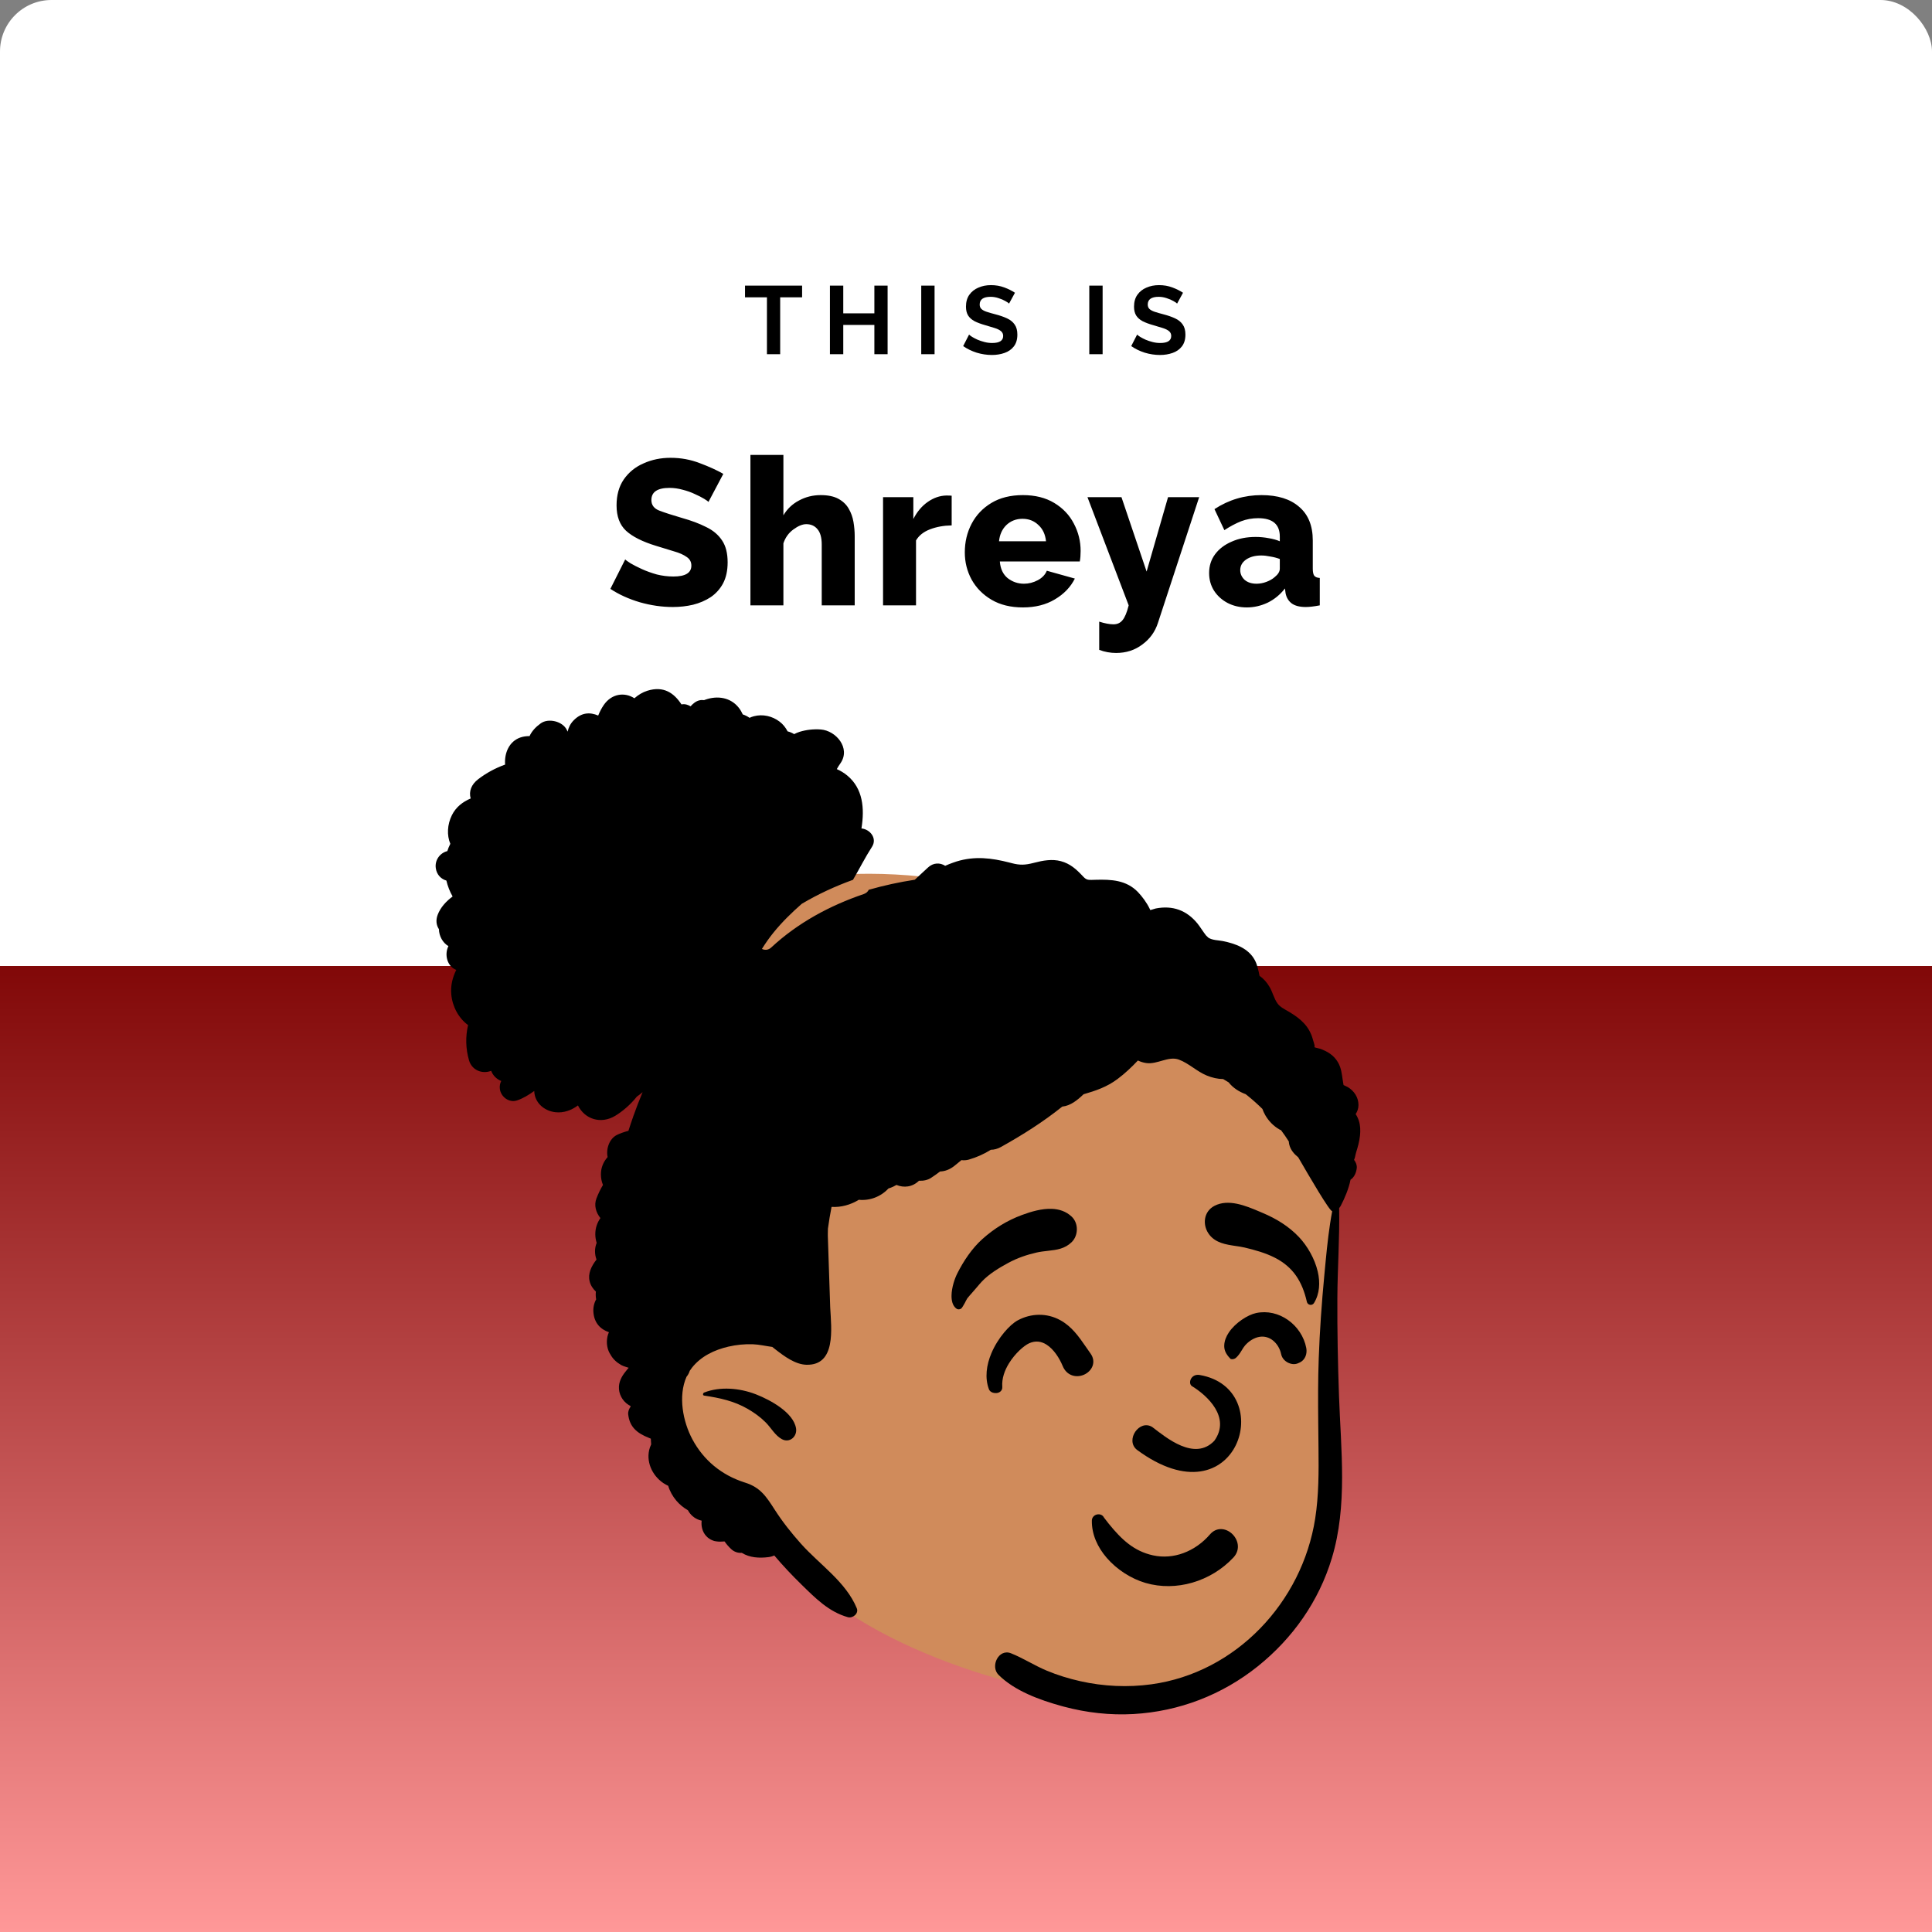 <svg width="300" height="300" viewBox="0 0 300 300" fill="none" xmlns="http://www.w3.org/2000/svg">
<rect x="0" y="0" width="300" height="300" fill="#808080" stroke="none"/>
<rect width="300" height="300" rx="8" fill="white"/>
<rect y="150" width="300" height="150" fill="url(#paint0_linear_397368:40512)"/>
<path d="M124.55 46.165H121.145V55H119.09V46.165H115.685V44.35H124.55V46.165ZM137.827 44.35V55H135.772V50.455H130.942V55H128.872V44.35H130.942V48.655H135.772V44.35H137.827ZM143.049 55V44.35H145.119V55H143.049ZM156.686 47.14C156.596 47.04 156.406 46.91 156.116 46.75C155.826 46.58 155.476 46.43 155.066 46.3C154.666 46.16 154.251 46.09 153.821 46.09C152.691 46.09 152.126 46.49 152.126 47.29C152.126 47.58 152.216 47.81 152.396 47.98C152.576 48.15 152.846 48.295 153.206 48.415C153.566 48.535 154.016 48.665 154.556 48.805C155.256 48.985 155.861 49.195 156.371 49.435C156.891 49.675 157.286 49.995 157.556 50.395C157.836 50.785 157.976 51.305 157.976 51.955C157.976 52.715 157.791 53.33 157.421 53.8C157.061 54.26 156.581 54.595 155.981 54.805C155.381 55.015 154.731 55.12 154.031 55.12C153.231 55.12 152.436 55 151.646 54.76C150.866 54.51 150.171 54.17 149.561 53.74L150.476 51.955C150.566 52.045 150.726 52.165 150.956 52.315C151.186 52.455 151.466 52.6 151.796 52.75C152.126 52.89 152.486 53.01 152.876 53.11C153.266 53.21 153.661 53.26 154.061 53.26C155.201 53.26 155.771 52.895 155.771 52.165C155.771 51.855 155.656 51.605 155.426 51.415C155.196 51.225 154.871 51.065 154.451 50.935C154.041 50.805 153.561 50.66 153.011 50.5C152.331 50.31 151.766 50.1 151.316 49.87C150.876 49.63 150.546 49.335 150.326 48.985C150.106 48.625 149.996 48.17 149.996 47.62C149.996 46.89 150.166 46.28 150.506 45.79C150.856 45.29 151.326 44.915 151.916 44.665C152.506 44.405 153.161 44.275 153.881 44.275C154.621 44.275 155.311 44.395 155.951 44.635C156.591 44.875 157.141 45.15 157.601 45.46L156.686 47.14ZM169.144 55V44.35H171.214V55H169.144ZM182.781 47.14C182.691 47.04 182.501 46.91 182.211 46.75C181.921 46.58 181.571 46.43 181.161 46.3C180.761 46.16 180.346 46.09 179.916 46.09C178.786 46.09 178.221 46.49 178.221 47.29C178.221 47.58 178.311 47.81 178.491 47.98C178.671 48.15 178.941 48.295 179.301 48.415C179.661 48.535 180.111 48.665 180.651 48.805C181.351 48.985 181.956 49.195 182.466 49.435C182.986 49.675 183.381 49.995 183.651 50.395C183.931 50.785 184.071 51.305 184.071 51.955C184.071 52.715 183.886 53.33 183.516 53.8C183.156 54.26 182.676 54.595 182.076 54.805C181.476 55.015 180.826 55.12 180.126 55.12C179.326 55.12 178.531 55 177.741 54.76C176.961 54.51 176.266 54.17 175.656 53.74L176.571 51.955C176.661 52.045 176.821 52.165 177.051 52.315C177.281 52.455 177.561 52.6 177.891 52.75C178.221 52.89 178.581 53.01 178.971 53.11C179.361 53.21 179.756 53.26 180.156 53.26C181.296 53.26 181.866 52.895 181.866 52.165C181.866 51.855 181.751 51.605 181.521 51.415C181.291 51.225 180.966 51.065 180.546 50.935C180.136 50.805 179.656 50.66 179.106 50.5C178.426 50.31 177.861 50.1 177.411 49.87C176.971 49.63 176.641 49.335 176.421 48.985C176.201 48.625 176.091 48.17 176.091 47.62C176.091 46.89 176.261 46.28 176.601 45.79C176.951 45.29 177.421 44.915 178.011 44.665C178.601 44.405 179.256 44.275 179.976 44.275C180.716 44.275 181.406 44.395 182.046 44.635C182.686 44.875 183.236 45.15 183.696 45.46L182.781 47.14Z" fill="black"/>
<path d="M110.011 77.936C109.947 77.851 109.723 77.691 109.339 77.456C108.955 77.221 108.475 76.976 107.899 76.72C107.323 76.443 106.694 76.219 106.011 76.048C105.328 75.856 104.646 75.76 103.963 75.76C102.086 75.76 101.147 76.389 101.147 77.648C101.147 78.416 101.552 78.96 102.363 79.28C103.195 79.6 104.379 79.984 105.915 80.432C107.366 80.837 108.614 81.307 109.659 81.84C110.726 82.352 111.547 83.045 112.123 83.92C112.699 84.773 112.987 85.904 112.987 87.312C112.987 88.592 112.752 89.68 112.283 90.576C111.814 91.451 111.174 92.165 110.363 92.72C109.552 93.253 108.635 93.648 107.611 93.904C106.608 94.139 105.563 94.256 104.475 94.256C102.79 94.256 101.083 94.011 99.355 93.52C97.627 93.008 96.102 92.315 94.779 91.44L97.083 86.864C97.168 86.971 97.446 87.173 97.915 87.472C98.385 87.749 98.971 88.048 99.675 88.368C100.379 88.688 101.147 88.965 101.979 89.2C102.832 89.413 103.696 89.52 104.571 89.52C106.427 89.52 107.355 88.955 107.355 87.824C107.355 87.248 107.11 86.8 106.619 86.48C106.15 86.139 105.499 85.851 104.667 85.616C103.835 85.36 102.896 85.072 101.851 84.752C99.76 84.112 98.214 83.333 97.211 82.416C96.23 81.499 95.739 80.187 95.739 78.48C95.739 76.88 96.112 75.536 96.859 74.448C97.627 73.339 98.651 72.507 99.931 71.952C101.211 71.376 102.608 71.088 104.123 71.088C105.723 71.088 107.238 71.365 108.667 71.92C110.096 72.453 111.312 73.008 112.315 73.584L110.011 77.936ZM132.718 94H127.598V84.56C127.598 83.472 127.374 82.672 126.926 82.16C126.499 81.648 125.923 81.392 125.198 81.392C124.6 81.392 123.928 81.669 123.182 82.224C122.456 82.757 121.944 83.472 121.646 84.368V94H116.526V70.64H121.646V80.016C122.243 79.013 123.054 78.245 124.078 77.712C125.102 77.157 126.222 76.88 127.438 76.88C128.568 76.88 129.486 77.072 130.19 77.456C130.894 77.84 131.427 78.352 131.79 78.992C132.152 79.611 132.398 80.293 132.526 81.04C132.654 81.787 132.718 82.523 132.718 83.248V94ZM147.775 81.584C146.538 81.605 145.418 81.808 144.415 82.192C143.413 82.576 142.687 83.152 142.239 83.92V94H137.119V77.2H141.823V80.592C142.399 79.461 143.146 78.576 144.063 77.936C144.981 77.296 145.941 76.965 146.943 76.944C147.37 76.944 147.647 76.955 147.775 76.976V81.584ZM158.839 94.32C156.94 94.32 155.319 93.925 153.975 93.136C152.631 92.347 151.596 91.301 150.871 90C150.167 88.699 149.815 87.291 149.815 85.776C149.815 84.155 150.167 82.672 150.871 81.328C151.575 79.984 152.599 78.907 153.943 78.096C155.287 77.285 156.919 76.88 158.839 76.88C160.738 76.88 162.359 77.285 163.703 78.096C165.047 78.907 166.06 79.973 166.743 81.296C167.447 82.619 167.799 84.037 167.799 85.552C167.799 86.171 167.756 86.715 167.671 87.184H155.255C155.34 88.315 155.746 89.179 156.471 89.776C157.218 90.352 158.06 90.64 158.999 90.64C159.746 90.64 160.46 90.459 161.143 90.096C161.826 89.733 162.295 89.243 162.551 88.624L166.903 89.84C166.242 91.163 165.207 92.24 163.799 93.072C162.412 93.904 160.759 94.32 158.839 94.32ZM155.127 84.048H162.423C162.316 82.981 161.922 82.139 161.239 81.52C160.578 80.88 159.756 80.56 158.775 80.56C157.794 80.56 156.962 80.88 156.279 81.52C155.618 82.16 155.234 83.003 155.127 84.048ZM170.685 96.528C171.56 96.805 172.296 96.944 172.893 96.944C173.49 96.944 173.96 96.731 174.301 96.304C174.664 95.877 174.984 95.109 175.261 94L168.861 77.2H174.141L178.045 88.752L181.373 77.2H186.205L179.805 96.72C179.357 98.107 178.546 99.227 177.373 100.08C176.221 100.955 174.866 101.392 173.309 101.392C172.413 101.392 171.538 101.232 170.685 100.912V96.528ZM187.751 88.976C187.751 87.867 188.06 86.896 188.679 86.064C189.298 85.232 190.151 84.581 191.239 84.112C192.327 83.621 193.575 83.376 194.983 83.376C195.666 83.376 196.338 83.44 196.999 83.568C197.66 83.675 198.236 83.835 198.727 84.048V83.312C198.727 81.413 197.607 80.464 195.367 80.464C194.428 80.464 193.543 80.624 192.711 80.944C191.9 81.264 191.036 81.723 190.119 82.32L188.583 79.056C190.802 77.605 193.234 76.88 195.879 76.88C198.396 76.88 200.348 77.488 201.735 78.704C203.143 79.899 203.847 81.637 203.847 83.92V88.304C203.847 88.816 203.922 89.179 204.071 89.392C204.242 89.605 204.53 89.723 204.935 89.744V94C204.487 94.085 204.082 94.149 203.719 94.192C203.356 94.235 203.036 94.256 202.759 94.256C201.799 94.256 201.063 94.064 200.551 93.68C200.06 93.296 199.751 92.773 199.623 92.112L199.527 91.376C198.78 92.336 197.884 93.072 196.839 93.584C195.794 94.075 194.716 94.32 193.607 94.32C192.498 94.32 191.495 94.085 190.599 93.616C189.724 93.147 189.031 92.517 188.519 91.728C188.007 90.917 187.751 90 187.751 88.976ZM197.927 89.616C198.46 89.189 198.727 88.752 198.727 88.304V86.8C198.279 86.629 197.788 86.501 197.255 86.416C196.743 86.309 196.274 86.256 195.847 86.256C194.887 86.256 194.098 86.469 193.479 86.896C192.882 87.323 192.583 87.867 192.583 88.528C192.583 89.104 192.807 89.605 193.255 90.032C193.724 90.437 194.343 90.64 195.111 90.64C195.623 90.64 196.135 90.544 196.647 90.352C197.159 90.16 197.586 89.915 197.927 89.616Z" fill="black"/>
<path fill-rule="evenodd" clip-rule="evenodd" d="M130.837 135.776C175.284 133.585 205.442 168.725 206.74 182.738C207.64 192.466 207.029 205.438 207.029 214.13C207.029 218.567 209.262 232.053 206.74 238.52C201.125 252.913 194.782 264.187 177.205 264.187C159.629 264.187 132.834 255.054 123.633 243.275C121.953 241.125 101.078 225.382 101.078 213.007C101.078 186.606 99.121 137.34 130.837 135.776Z" fill="#D08B5B"/>
<path fill-rule="evenodd" clip-rule="evenodd" d="M100.515 107.261C103.048 106.467 104.664 107.61 105.818 109.38C106.072 109.331 106.318 109.334 106.592 109.4C106.66 109.417 106.824 109.479 106.948 109.527C107.043 109.568 107.13 109.616 107.213 109.668L107.263 109.642C107.453 109.434 107.653 109.245 107.868 109.092C108.353 108.748 108.852 108.648 109.325 108.719L109.545 108.638C111.42 107.983 113.452 108.287 114.724 109.906C114.97 110.219 115.169 110.567 115.338 110.935C115.72 111.06 116.077 111.241 116.386 111.464C116.602 111.362 116.831 111.276 117.076 111.213C118.459 110.857 119.912 111.193 121.039 112.043C121.588 112.457 121.992 112.975 122.298 113.566C122.647 113.648 122.992 113.796 123.314 113.994C123.592 113.856 123.874 113.726 124.162 113.637C125.218 113.312 126.351 113.192 127.45 113.274C129.819 113.45 132.109 116.162 130.526 118.491L130.477 118.561C130.276 118.842 130.102 119.132 129.94 119.427C130.507 119.674 131.053 120.005 131.557 120.419C134.024 122.447 134.246 125.572 133.785 128.519L133.765 128.642H133.771C135.082 128.767 136.214 130.139 135.439 131.43L135.402 131.491C134.353 133.115 133.455 134.908 132.453 136.617C129.682 137.618 127.009 138.852 124.493 140.347C122.926 141.723 121.433 143.178 120.12 144.797C119.465 145.606 118.863 146.461 118.31 147.349C118.752 147.562 119.299 147.551 119.761 147.122C123.872 143.303 128.839 140.622 134.128 138.826C134.509 138.696 134.758 138.452 134.899 138.164C137.246 137.493 139.635 136.973 142.048 136.605C142.713 135.97 143.41 135.362 144.072 134.73C144.918 133.922 145.977 133.934 146.768 134.441C147.161 134.262 147.563 134.103 147.971 133.961L148.224 133.874C148.329 133.84 148.43 133.799 148.534 133.768C151.365 132.9 153.955 133.222 156.739 133.935L157.096 134.028C158.394 134.373 159.211 134.318 160.469 134L160.61 133.964C161.946 133.615 163.375 133.356 164.74 133.724C166.169 134.109 167.116 134.965 168.089 135.999L168.187 136.103C168.641 136.59 168.903 136.643 169.498 136.631L170.134 136.612C172.537 136.546 174.89 136.648 176.69 138.511C177.355 139.2 178.069 140.175 178.498 141.065L178.56 141.198C178.58 141.241 178.597 141.277 178.614 141.31C178.872 141.268 179.274 141.104 179.465 141.067C182.084 140.558 184.269 141.342 185.95 143.411C186.318 143.864 186.874 144.753 187.259 145.241C187.394 145.356 187.521 145.479 187.641 145.608C188.273 146.012 189.168 145.987 189.875 146.128C191.805 146.513 193.867 147.249 194.848 149.09C195.258 149.858 195.409 150.698 195.582 151.538C196.231 151.965 196.739 152.581 197.134 153.247C197.614 154.056 197.818 155.047 198.37 155.811C198.771 156.366 199.385 156.663 199.968 157.002L200.191 157.133C201.919 158.165 203.273 159.31 203.842 161.332L203.891 161.512C203.983 161.821 204.307 162.705 204.025 162.572C204.268 162.707 204.681 162.754 204.903 162.828C206.102 163.225 207.144 163.868 207.783 164.997C208.269 165.856 208.357 166.751 208.496 167.698L208.556 168.08C208.571 168.173 208.589 168.28 208.608 168.384L208.626 168.487L208.63 168.489C208.847 168.583 209.06 168.685 209.27 168.795C210.264 169.382 210.943 170.4 210.943 171.578C210.943 172.15 210.765 172.596 210.506 172.994C210.715 173.312 210.878 173.652 211.001 174.03C211.242 174.769 211.259 175.577 211.178 176.341C211.08 177.259 210.845 178.094 210.569 178.97C210.462 179.308 210.419 179.78 210.259 180.103C210.555 180.482 210.731 180.944 210.676 181.4C210.598 182.053 210.301 182.816 209.711 183.182C209.423 184.608 208.803 186.065 208.192 187.23C208.121 187.366 208.036 187.486 207.943 187.586C208.028 192.24 207.687 196.926 207.664 201.574C207.638 206.633 207.743 211.696 207.919 216.749C208.215 225.125 209.274 233.786 206.808 241.953C204.79 248.638 200.749 254.376 195.33 258.727C189.782 263.178 183.093 265.754 175.99 266.156C172.377 266.359 168.703 265.947 165.207 265.01L164.834 264.908C161.452 263.977 157.535 262.554 155.046 260.062C153.733 258.745 155.061 255.955 156.988 256.722C158.897 257.484 160.609 258.61 162.504 259.403C164.196 260.112 165.961 260.656 167.75 261.056C171.336 261.864 175.14 262.041 178.785 261.538C191.946 259.733 202.201 248.776 204.224 235.785C204.784 232.187 204.774 228.53 204.736 224.895L204.694 220.911C204.662 217.579 204.65 214.245 204.773 210.914C204.928 206.628 205.23 202.344 205.635 198.076L205.845 195.855C206.096 193.256 206.378 190.637 206.863 188.074C206.465 188.095 203.326 182.71 201.583 179.701C200.947 179.196 200.41 178.567 200.203 177.755C200.16 177.585 200.137 177.414 200.124 177.242C199.746 176.647 199.347 176.066 198.925 175.503L198.833 175.461C198.763 175.429 198.708 175.402 198.676 175.384C197.757 174.861 196.989 174.07 196.464 173.153C196.287 172.844 196.142 172.521 196.024 172.191C195.274 171.454 194.491 170.75 193.667 170.091C193.586 170.026 193.503 169.966 193.421 169.902C192.373 169.51 191.453 168.919 190.782 168.068C190.501 167.894 190.219 167.723 189.934 167.556C189.08 167.548 188.216 167.349 187.376 167.003C185.84 166.37 184.613 165.12 183.069 164.54C181.436 163.928 179.716 165.32 177.982 165.069C177.539 165.004 177.1 164.87 176.692 164.674C175.715 165.711 174.678 166.689 173.536 167.545C171.877 168.787 170.181 169.355 168.258 169.916C167.305 170.822 166.238 171.701 164.952 171.83C161.974 174.216 158.79 176.229 155.439 178.097C154.9 178.398 154.364 178.533 153.856 178.537C152.805 179.198 151.658 179.707 150.446 180.059C150.066 180.169 149.675 180.193 149.289 180.145L148.238 181.004C147.506 181.601 146.725 181.887 145.978 181.905C145.524 182.254 145.053 182.584 144.568 182.902C144.049 183.243 143.375 183.384 142.698 183.343C141.665 184.356 140.324 184.463 139.202 183.996C139.047 184.086 138.889 184.172 138.711 184.257C138.468 184.372 138.216 184.469 137.958 184.547C136.787 185.812 135.074 186.475 133.357 186.302C132.075 187.089 130.582 187.498 129.123 187.406C128.901 188.527 128.717 189.652 128.561 190.78L128.545 191.607C128.543 191.741 128.543 191.846 128.545 191.914L128.546 191.942C128.688 195.566 128.766 199.192 128.908 202.818L128.92 203.104C129.081 206.271 129.858 212.045 125.215 211.919C123.484 211.872 121.767 210.595 120.42 209.545L120.23 209.396C120.127 209.316 120.021 209.233 119.914 209.149C118.907 209.018 117.915 208.773 116.898 208.735C115.642 208.691 114.323 208.82 113.1 209.106C110.942 209.608 108.854 210.593 107.446 212.378C107.323 212.533 107.209 212.698 107.1 212.863C107 213.201 106.83 213.512 106.604 213.783C105.273 216.784 106.042 220.751 107.514 223.496C109.267 226.767 112.042 229.028 115.532 230.166L115.707 230.222C118.091 230.969 119.003 232.416 120.299 234.426C121.513 236.314 122.906 238.072 124.402 239.742C127.296 242.973 131.358 245.639 133.041 249.728C133.381 250.552 132.407 251.328 131.654 251.116C128.701 250.284 126.63 248.176 124.484 246.08C122.998 244.629 121.57 243.119 120.229 241.533C119.948 241.663 119.639 241.75 119.316 241.79C117.894 241.964 116.427 241.892 115.182 241.123C114.608 241.175 114.01 240.976 113.566 240.568C113.159 240.193 112.808 239.787 112.511 239.355C112.06 239.395 111.617 239.407 111.194 239.337C110.991 239.318 110.793 239.264 110.612 239.176C110.276 239.043 109.957 238.837 109.665 238.523C109.072 237.885 108.845 236.983 108.954 236.127C108.837 236.102 108.72 236.072 108.605 236.032C107.816 235.765 107.208 235.233 106.82 234.509C106.125 234.118 105.5 233.589 105.026 233.026C104.449 232.341 104.014 231.57 103.758 230.717C103.494 230.594 103.238 230.451 102.992 230.285C101.231 229.09 100.223 226.848 100.914 224.774L100.938 224.709C100.973 224.616 101.036 224.457 101.114 224.277C101.103 224.131 101.091 223.985 101.083 223.838L101.059 223.397L100.706 223.247C98.947 222.545 97.757 221.598 97.546 219.613C97.502 219.203 97.661 218.784 97.912 218.435L97.91 218.325C97.796 218.265 97.687 218.204 97.591 218.143C96.632 217.529 96.043 216.428 96.109 215.29C96.169 214.253 96.743 213.425 97.387 212.66L97.572 212.446C97.587 212.429 97.604 212.409 97.622 212.388L97.196 212.254C96.92 212.166 96.666 212.078 96.484 211.975C95.779 211.579 95.182 211.044 94.813 210.364C94.759 210.279 94.705 210.197 94.656 210.107C94.18 209.236 94.117 208.121 94.424 207.186C94.461 207.076 94.508 206.972 94.556 206.869C93.26 206.411 92.262 205.464 92.141 203.72C92.094 203.034 92.244 202.35 92.57 201.765C92.498 201.371 92.483 200.962 92.529 200.558C92.073 200.126 91.719 199.606 91.561 198.971C91.261 197.772 91.809 196.631 92.624 195.584C92.323 194.757 92.307 193.824 92.651 192.991C92.519 192.575 92.444 192.136 92.439 191.684C92.43 190.685 92.737 189.851 93.233 189.141C92.536 188.286 92.205 187.151 92.617 186.087C92.91 185.331 93.245 184.639 93.631 183.998C93.428 183.511 93.31 182.965 93.31 182.354C93.31 181.254 93.721 180.383 94.35 179.67C94.077 178.368 94.632 176.782 95.842 176.209C96.298 175.993 96.909 175.767 97.582 175.591C97.834 174.8 98.098 174.013 98.376 173.231C98.814 172 99.286 170.786 99.786 169.586C99.498 169.839 99.196 170.074 98.884 170.288C97.897 171.545 96.589 172.635 95.49 173.287C93.31 174.579 90.818 173.812 89.742 171.65C88.731 172.407 87.517 172.855 86.222 172.702C84.754 172.528 83.412 171.575 83.046 170.088C82.993 169.873 82.961 169.64 82.957 169.406C82.116 170.007 81.235 170.56 80.268 170.877C79.038 171.28 77.781 170.313 77.619 169.107C77.555 168.63 77.644 168.207 77.834 167.851L77.713 167.803C77.693 167.795 77.674 167.786 77.654 167.777C77.008 167.474 76.507 166.918 76.269 166.277C74.871 166.82 73.272 166.184 72.828 164.643C72.3 162.812 72.268 160.957 72.681 159.173C71.201 158.094 70.236 156.28 70.072 154.384C69.952 153.023 70.276 151.766 70.847 150.604C69.446 150.079 68.965 148.239 69.63 146.913C68.746 146.406 68.169 145.33 68.157 144.283C67.762 143.683 67.635 142.911 67.963 142.045C68.395 140.905 69.275 139.951 70.282 139.203C69.843 138.436 69.516 137.6 69.314 136.736C68.479 136.491 67.805 135.814 67.668 134.798C67.496 133.524 68.333 132.444 69.459 132.159C69.584 131.77 69.736 131.391 69.925 131.026C69.368 129.703 69.45 128.031 70.168 126.584C70.805 125.305 71.84 124.523 73.086 123.983C72.769 122.895 73.189 121.81 74.245 121.002C75.533 120.013 76.947 119.258 78.432 118.725C78.3 116.954 79.038 115.141 80.784 114.523C81.25 114.358 81.736 114.298 82.229 114.3C82.588 113.518 83.186 112.883 83.966 112.321C85.147 111.471 87.353 111.991 88.008 113.324L88.04 113.392C88.074 113.468 88.11 113.537 88.144 113.61C88.276 112.963 88.585 112.351 89.081 111.85C90.32 110.597 91.629 110.573 92.888 111.109C93.119 110.535 93.399 109.989 93.739 109.489C94.974 107.677 97.014 107.446 98.508 108.428C99.107 107.9 99.775 107.493 100.515 107.261ZM109.344 216.232C111.83 215.256 114.848 215.544 117.305 216.482L117.485 216.552C119.656 217.412 123.182 219.326 123.607 221.773C123.827 223.041 122.625 224.137 121.405 223.47C120.343 222.891 119.748 221.723 118.903 220.877C118.068 220.039 117.132 219.366 116.112 218.775C113.983 217.543 111.745 217.064 109.344 216.708C109.074 216.67 109.147 216.308 109.344 216.232Z" fill="black"/>
<path fill-rule="evenodd" clip-rule="evenodd" d="M185.138 245.754C182.785 246.434 180.259 246.495 177.861 245.793C175.685 245.156 173.452 243.754 171.85 241.899C170.428 240.251 169.507 238.249 169.543 236.112C169.547 235.868 169.635 235.664 169.769 235.506C169.914 235.335 170.117 235.218 170.333 235.168C170.556 235.115 170.792 235.134 170.993 235.225C171.174 235.307 171.33 235.447 171.427 235.652C171.673 235.974 171.919 236.292 172.165 236.601C174.143 239.038 176.059 240.86 179.034 241.513C180.648 241.867 182.261 241.71 183.74 241.169C185.323 240.59 186.754 239.572 187.876 238.269C188.383 237.68 188.981 237.44 189.567 237.436C190.23 237.432 190.885 237.739 191.379 238.23C191.864 238.713 192.189 239.37 192.219 240.056C192.245 240.659 192.048 241.288 191.524 241.85C189.797 243.7 187.559 245.055 185.138 245.754ZM185.066 215.227C187.478 216.69 191.153 220.101 188.558 223.727C185.504 226.925 181.106 223.259 178.939 221.6C176.93 220.315 174.672 223.62 176.536 225.121C192.196 236.687 198.55 215.61 186.286 213.507C184.935 213.276 184.434 214.775 185.066 215.227ZM162.502 208.791C161.727 208.296 160.815 208.126 159.804 208.585C159.014 208.943 157.629 210.138 156.665 211.708C156.005 212.783 155.538 214.043 155.635 215.356C155.658 215.661 155.545 215.886 155.366 216.052C155.226 216.183 155.023 216.279 154.784 216.31C154.581 216.335 154.355 216.312 154.17 216.255C153.819 216.145 153.634 215.918 153.564 215.733C152.889 213.945 153.18 211.949 153.936 210.148C154.957 207.718 156.811 205.683 158.026 205.027C160.105 203.903 162.557 203.851 164.638 204.996C166.41 205.97 167.518 207.542 168.62 209.145C168.855 209.486 169.087 209.824 169.327 210.157C169.809 210.823 169.857 211.483 169.671 212.049C169.464 212.677 168.937 213.206 168.278 213.483C167.669 213.739 166.963 213.775 166.338 213.512C165.809 213.29 165.325 212.857 165.018 212.121C164.501 210.883 163.64 209.517 162.502 208.791ZM201.876 211.545C201.345 211.821 200.929 211.905 200.34 211.729C200.015 211.631 199.693 211.444 199.441 211.193C199.191 210.943 199.011 210.633 198.941 210.29C198.768 209.441 198.303 208.647 197.64 208.129C197.073 207.687 196.358 207.452 195.565 207.585C194.708 207.727 193.893 208.275 193.331 208.921C193.143 209.137 192.996 209.382 192.848 209.626C192.571 210.082 192.302 210.506 191.92 210.841C191.776 210.968 191.557 211.056 191.346 211.056C191.26 211.056 191.173 211.043 191.09 211.017C190.238 210.163 190.074 209.516 190.102 208.874C190.131 208.201 190.397 207.519 190.827 206.883C191.835 205.391 193.75 204.167 195.042 203.89C196.812 203.511 198.57 203.966 199.979 204.953C201.429 205.967 202.503 207.543 202.838 209.318C202.919 209.746 202.885 210.207 202.721 210.607C202.562 210.998 202.284 211.333 201.876 211.545ZM166.405 192.883C165.343 193.915 164.086 194.075 162.814 194.217C162.108 194.297 161.543 194.361 160.988 194.486C159.463 194.83 157.955 195.347 156.579 196.093C155.141 196.872 153.573 197.811 152.446 199.015C152.177 199.302 151.925 199.602 151.672 199.903C151.441 200.178 151.218 200.442 150.984 200.697C150.715 200.99 150.46 201.297 150.205 201.603C150.048 201.862 150.017 201.925 149.985 201.991C149.938 202.091 149.882 202.202 149.819 202.321C149.732 202.485 149.631 202.663 149.525 202.826C149.348 203.122 149.253 203.204 149.171 203.24C149.035 203.301 148.906 203.331 148.781 203.314C148.663 203.299 148.553 203.243 148.443 203.151C147.898 202.691 147.737 201.937 147.754 201.136C147.779 199.921 148.228 198.576 148.642 197.749C149.605 195.827 150.94 193.83 152.546 192.396C154.378 190.759 156.383 189.519 158.685 188.665C160.116 188.134 161.772 187.647 163.331 187.709C164.453 187.753 165.524 188.086 166.409 188.917C166.952 189.427 167.213 190.152 167.213 190.877C167.213 191.617 166.942 192.361 166.405 192.883ZM204.036 202.337C203.968 202.447 203.875 202.523 203.771 202.569C203.662 202.617 203.54 202.631 203.423 202.611C203.307 202.591 203.196 202.539 203.108 202.458C203.024 202.381 202.96 202.279 202.932 202.154C202.227 199.064 200.857 196.765 197.935 195.283C196.498 194.554 194.845 194.09 193.28 193.721C192.825 193.613 192.344 193.544 191.861 193.473C190.344 193.252 188.816 192.999 187.828 191.776C187.232 191.04 186.982 190.098 187.123 189.236C187.256 188.425 187.732 187.681 188.595 187.235C190.746 186.126 193.418 187.214 195.59 188.141C195.751 188.21 195.909 188.278 196.064 188.343C198.188 189.237 200.125 190.418 201.717 192.106C202.98 193.445 204.151 195.425 204.622 197.462C205.014 199.157 204.922 200.887 204.036 202.337Z" fill="black"/>
<defs>
<linearGradient id="paint0_linear_397368:40512" x1="150" y1="150" x2="150" y2="300" gradientUnits="userSpaceOnUse">
<stop stop-color="#810808"/>
<stop offset="1" stop-color="#FF9898"/>
</linearGradient>
</defs>
</svg>
